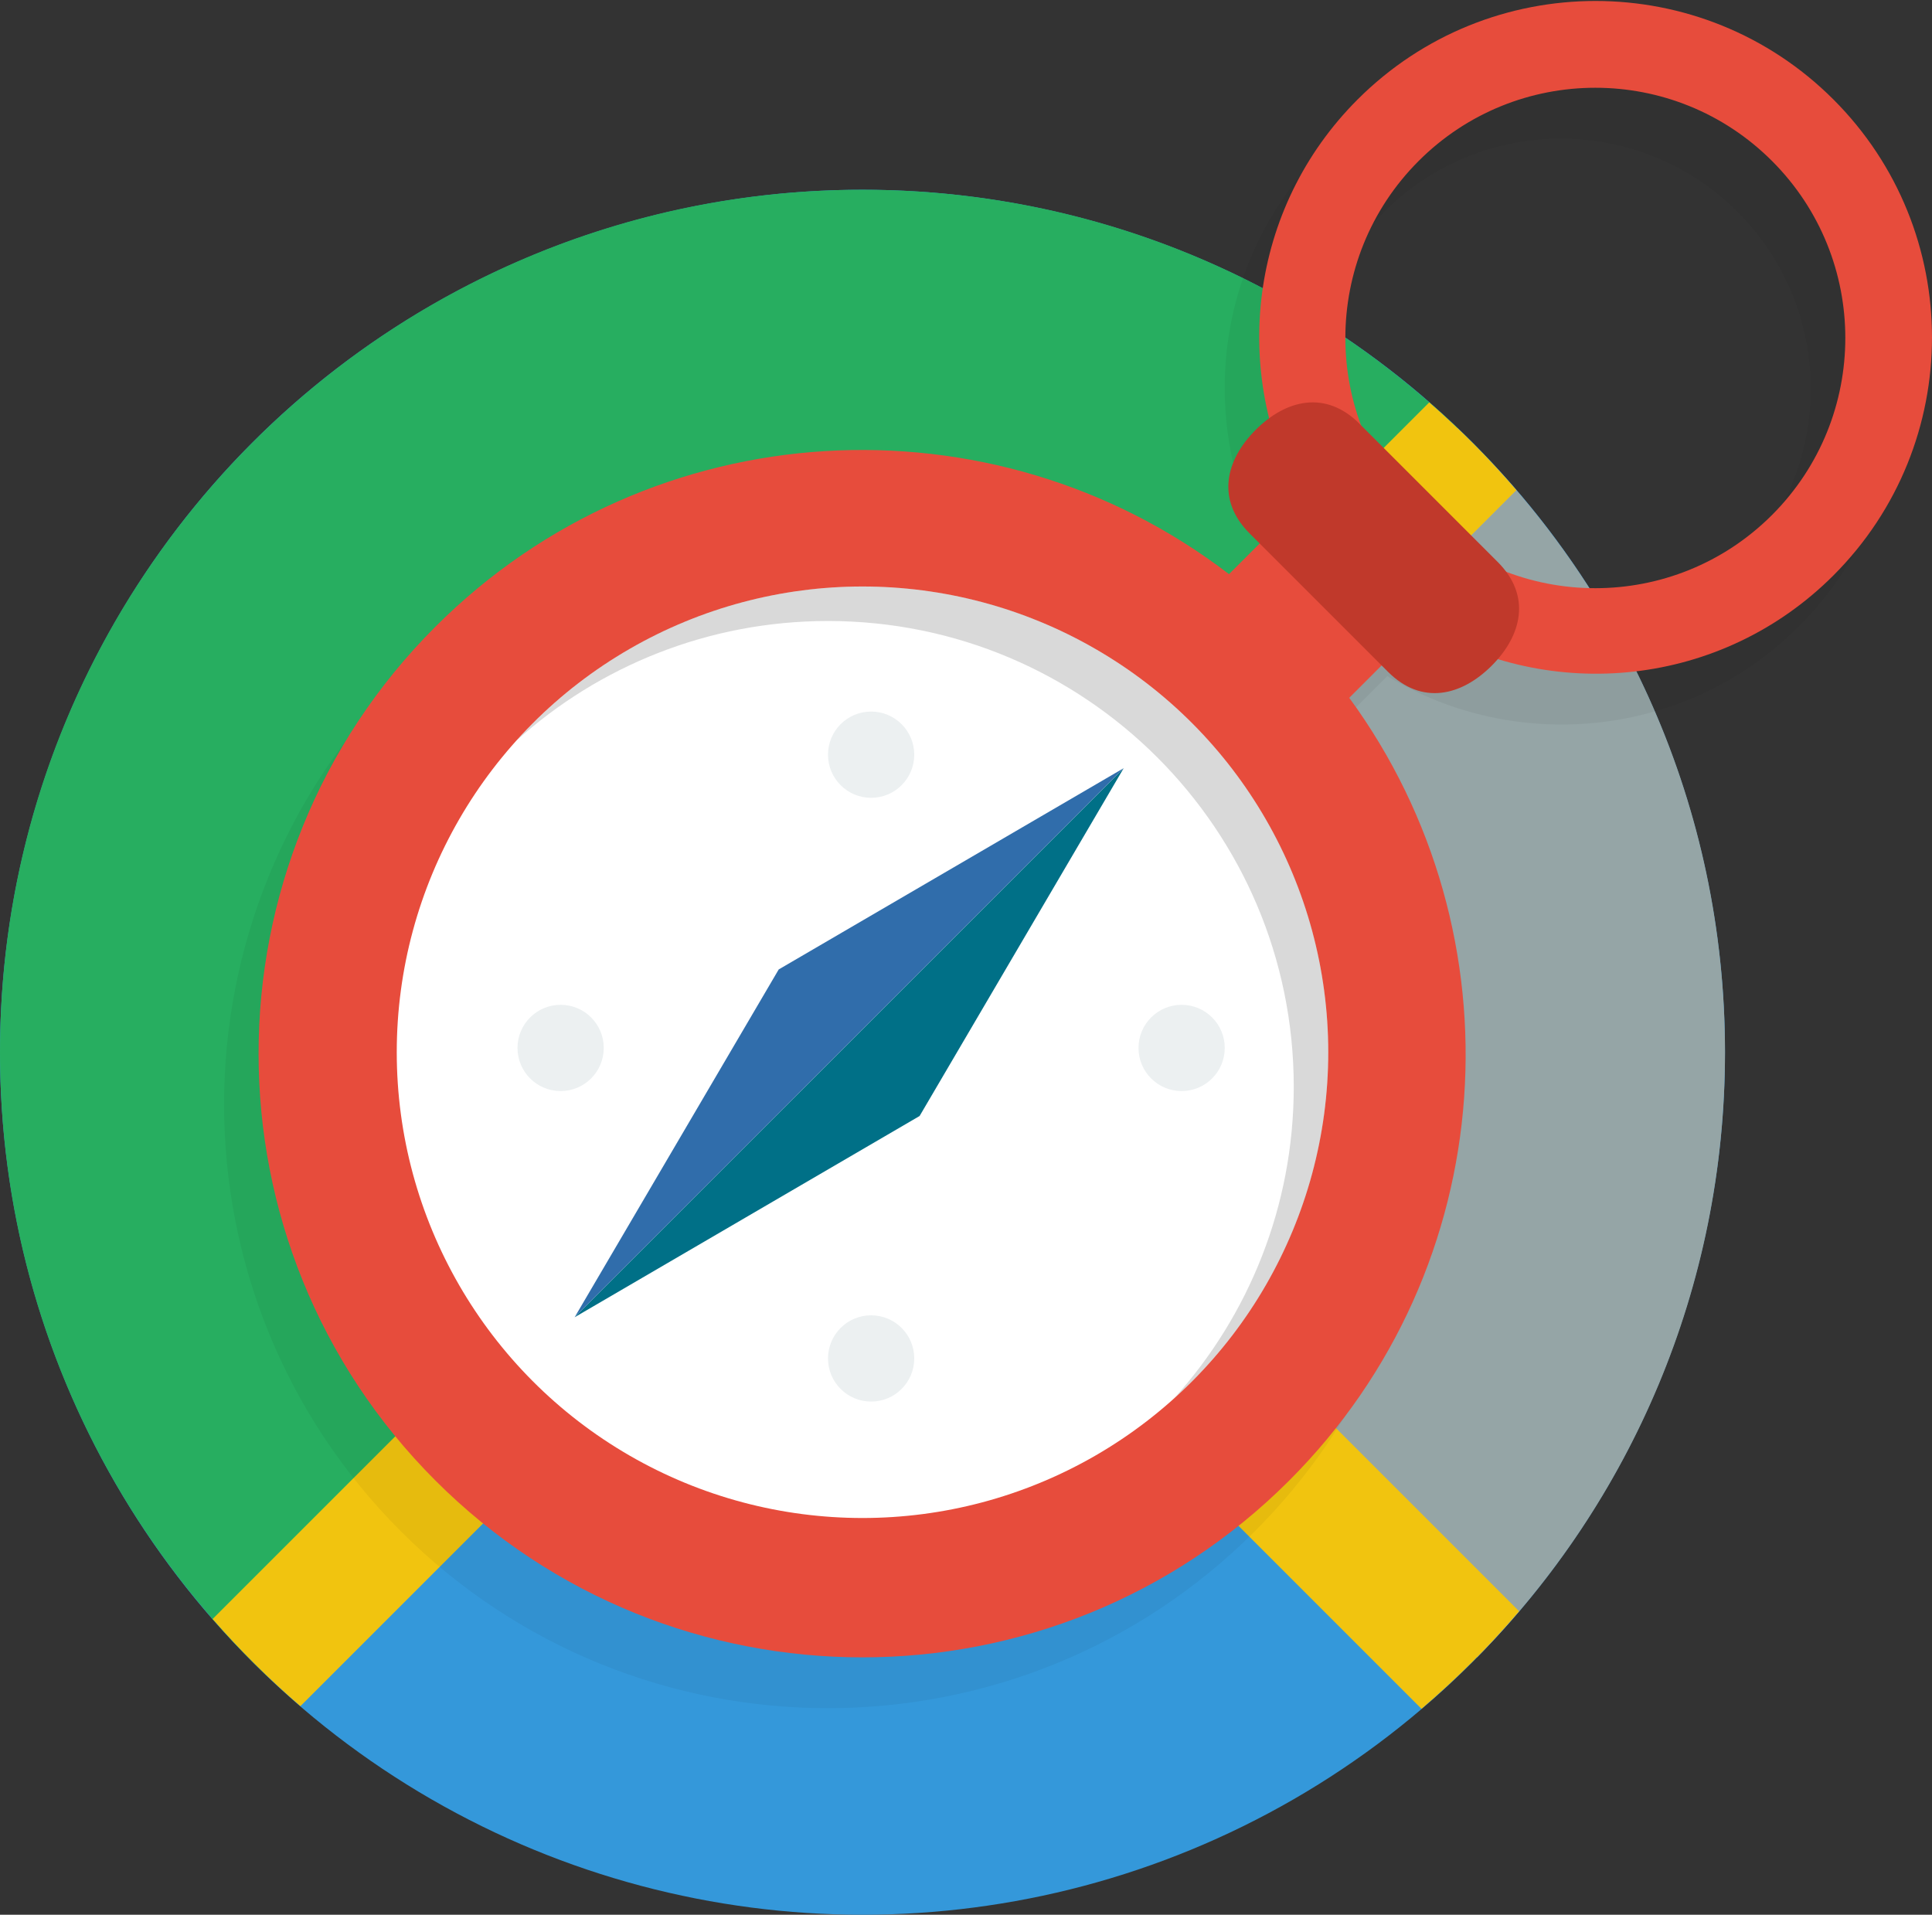 <svg xmlns="http://www.w3.org/2000/svg" width="112" height="111"><rect width="100%" height="100%" fill="#333333" stroke="none"/><circle fill="#3498DA" cx="50" cy="61" r="50"/><path fill-rule="evenodd" clip-rule="evenodd" fill="#27AE60" d="M15.511 97.184c-9.55-9.108-15.511-21.945-15.511-36.182 0-27.615 22.386-50.002 50.001-50.002 14.395 0 27.359 6.091 36.482 15.826l-70.972 70.358z"/><path fill-rule="evenodd" clip-rule="evenodd" fill="#95A5A6" d="M84.489 24.816c9.55 9.108 15.511 21.945 15.511 36.182 0 13.668-5.484 26.055-14.372 35.08-14.109-14.109-9.155-9.144-36.401-36.304l35.262-34.958z"/><path fill="#F1C40F" d="M88.062 93.404l-32.574-32.572 32.418-32.417c-1.562-1.814-3.25-3.515-5.053-5.088l-70.527 70.527c1.574 1.803 3.274 3.491 5.089 5.053l32.417-32.417 32.573 32.572c2.033-1.733 3.925-3.624 5.657-5.658z"/><path opacity=".05" fill-rule="evenodd" clip-rule="evenodd" d="M104.287 36.302c-6.477 6.476-16.362 7.425-23.864 2.892l-4.205 4.205c10.024 13.692 8.892 33.002-3.48 45.374-13.668 13.668-35.829 13.668-49.497 0s-13.668-35.829 0-49.497c12.559-12.56 32.283-13.569 46.006-3.048l4.223-4.223c-4.146-7.426-3.082-16.979 3.23-23.292 7.618-7.617 19.969-7.617 27.588 0 7.616 7.618 7.616 19.97-.001 27.589zm-3.557-24.021c-5.659-5.665-14.835-5.665-20.494 0-5.659 5.664-5.659 14.849 0 20.514 5.659 5.664 14.835 5.664 20.494 0 5.66-5.665 5.66-14.85 0-20.514z"/><path fill-rule="evenodd" clip-rule="evenodd" fill="#E74C3C" d="M106.287 33.356c-6.477 6.476-16.362 7.425-23.864 2.892l-4.205 4.206c10.024 13.692 8.892 33.001-3.48 45.374-13.668 13.668-35.829 13.668-49.497 0s-13.668-35.829 0-49.497c12.559-12.56 32.283-13.569 46.006-3.048l4.223-4.222c-4.146-7.426-3.082-16.98 3.23-23.292 7.618-7.617 19.969-7.617 27.588 0 7.616 7.617 7.616 19.969-.001 27.587zm-3.557-24.02c-5.659-5.665-14.835-5.665-20.494 0-5.659 5.664-5.659 14.849 0 20.514 5.659 5.664 14.835 5.664 20.494 0 5.66-5.665 5.66-14.85 0-20.514z"/><circle fill-rule="evenodd" clip-rule="evenodd" fill="#fff" cx="50" cy="61" r="27"/><circle fill-rule="evenodd" clip-rule="evenodd" fill="#ECF0F1" cx="50.5" cy="43.75" r="2.5"/><circle fill-rule="evenodd" clip-rule="evenodd" fill="#ECF0F1" cx="50.5" cy="78.75" r="2.5"/><circle fill-rule="evenodd" clip-rule="evenodd" fill="#ECF0F1" cx="32.5" cy="60.75" r="2.5"/><circle fill-rule="evenodd" clip-rule="evenodd" fill="#ECF0F1" cx="68.5" cy="60.75" r="2.5"/><path opacity=".15" fill-rule="evenodd" clip-rule="evenodd" d="M50 34c-7.965 0-15.122 3.45-20.064 8.936 4.784-4.311 11.117-6.936 18.064-6.936 14.912 0 27 12.088 27 27 0 6.947-2.625 13.279-6.936 18.064 5.486-4.942 8.936-12.099 8.936-20.064 0-14.912-12.088-27-27-27z"/><path fill="#007087" d="M65.141 44.533l-11.831 20.163-19.998 11.666 31.829-31.829z"/><path fill="#306DAB" d="M33.312 76.362l11.831-20.163 19.998-11.667-31.829 31.83z"/><path fill-rule="evenodd" clip-rule="evenodd" fill="#C0392B" d="M78.807 24.561l8.021 8.021c1.952 1.954 1.403 4.252-.354 6.01s-4.058 2.307-6.01.354l-8.021-8.021c-1.953-1.952-1.404-4.253.354-6.01 1.758-1.758 4.057-2.307 6.01-.354z"/></svg>